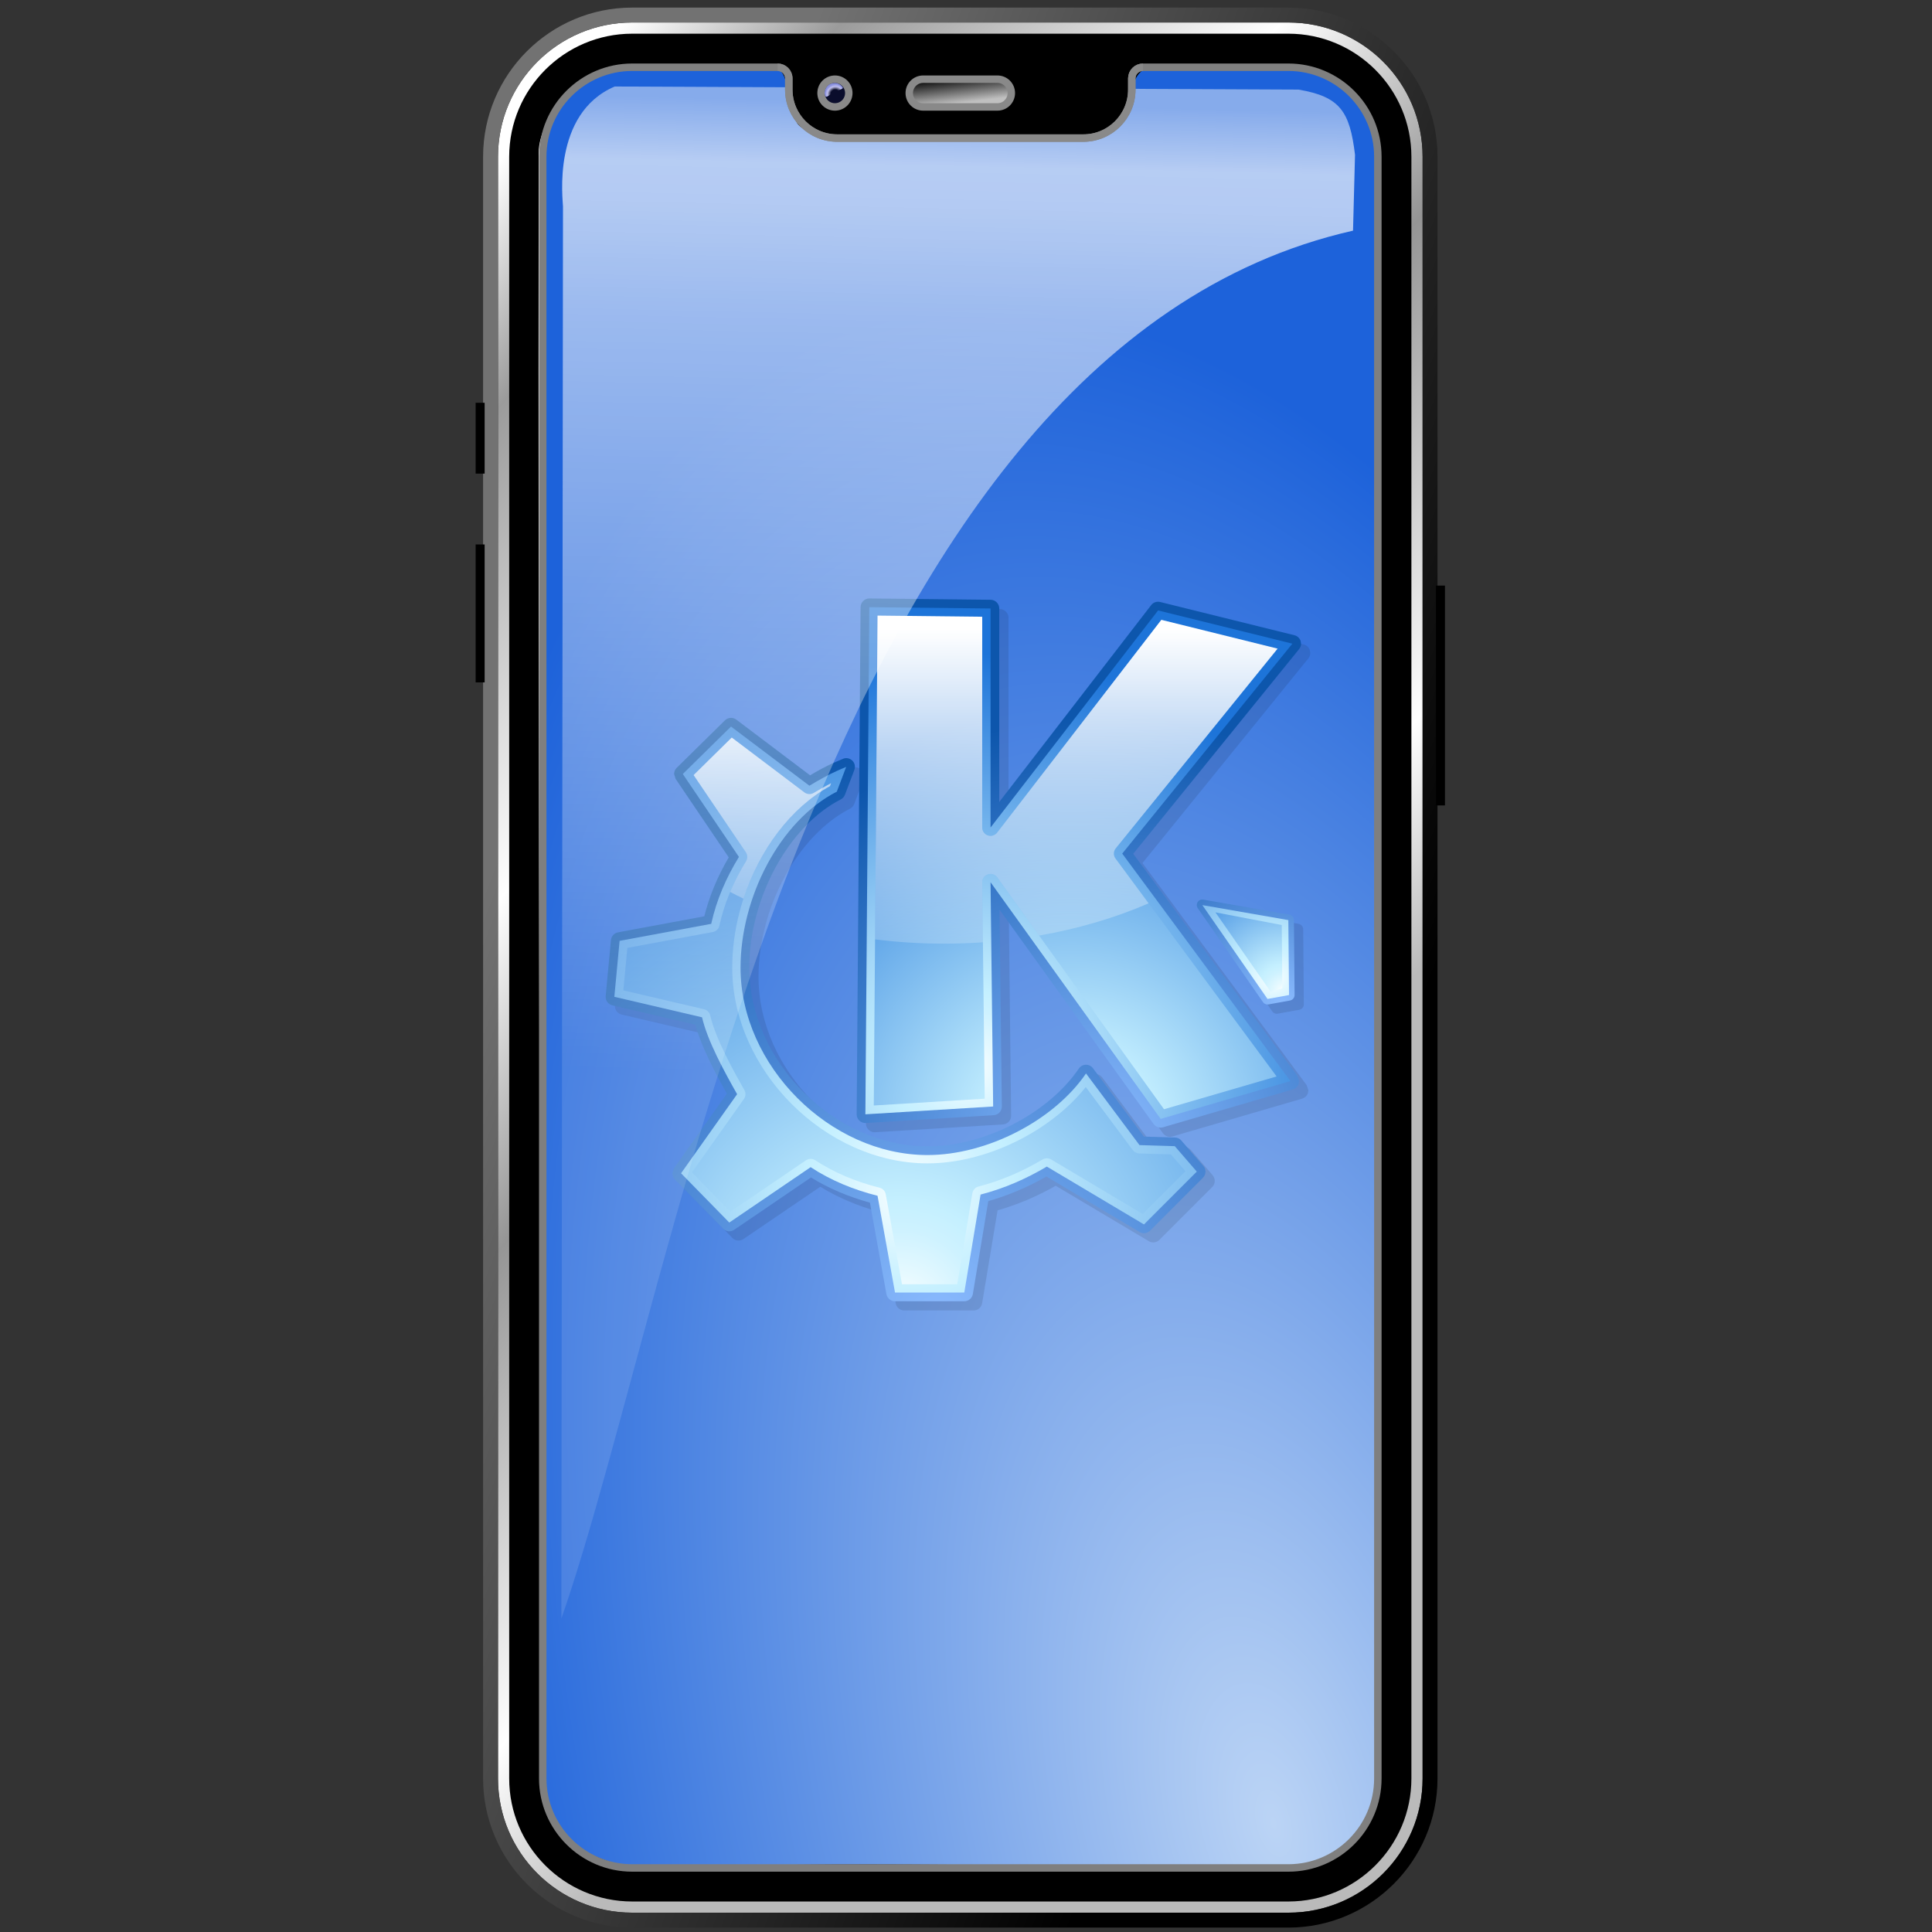 <?xml version="1.0" encoding="UTF-8" standalone="no"?>
<!-- Generator: Adobe Illustrator 27.5.0, SVG Export Plug-In . SVG Version: 6.00 Build 0)  -->

<svg
   version="1.1"
   x="0px"
   y="0px"
   viewBox="0 0 256 256"
   xml:space="preserve"
   id="svg12"
   sodipodi:docname="preferences-kde-connect.svg"
   inkscape:version="1.3.2 (091e20ef0f, 2023-11-25)"
   width="256"
   height="256"
   xmlns:inkscape="http://www.inkscape.org/namespaces/inkscape"
   xmlns:sodipodi="http://sodipodi.sourceforge.net/DTD/sodipodi-0.dtd"
   xmlns:xlink="http://www.w3.org/1999/xlink"
   xmlns="http://www.w3.org/2000/svg"
   xmlns:svg="http://www.w3.org/2000/svg"
   xmlns:rdf="http://www.w3.org/1999/02/22-rdf-syntax-ns#"
   xmlns:cc="http://creativecommons.org/ns#"
   xmlns:a="http://ns.adobe.com/AdobeSVGViewerExtensions/3.0/"><rect x="0" y="0" width="256" height="256" fill="#333333" stroke="none"/><defs
   id="defs12"><linearGradient
   id="linearGradient11"
   inkscape:collect="always"><stop
     style="stop-color:#c9cef1;stop-opacity:0;"
     offset="0"
     id="stop11" /><stop
     style="stop-color:#ebebfc;stop-opacity:0;"
     offset="0.42"
     id="stop23" /><stop
     style="stop-color:#bebef2;stop-opacity:1;"
     offset="0.773"
     id="stop24" /><stop
     style="stop-color:#8990dd;stop-opacity:1;"
     offset="1"
     id="stop22" /></linearGradient><linearGradient
   id="linearGradient2"
   inkscape:collect="always"><stop
     style="stop-color:#c0c0c0;stop-opacity:1;"
     offset="0"
     id="stop6" /><stop
     style="stop-color:#c0c0c0;stop-opacity:0;"
     offset="1"
     id="stop7" /></linearGradient><linearGradient
   id="linearGradient1"
   inkscape:collect="always"><stop
     style="stop-color:#727272;stop-opacity:1;"
     offset="0"
     id="stop4" /><stop
     style="stop-color:#000000;stop-opacity:1;"
     offset="1"
     id="stop5" /></linearGradient><linearGradient
   id="linearGradient20"
   inkscape:collect="always"><stop
     style="stop-color:#bbd4f5;stop-opacity:1;"
     offset="0"
     id="stop20" /><stop
     style="stop-color:#1d62da;stop-opacity:1;"
     offset="1"
     id="stop21" /></linearGradient><linearGradient
   id="linearGradient18"
   inkscape:collect="always"><stop
     style="stop-color:#ffffff;stop-opacity:0.679;"
     offset="0"
     id="stop18" /><stop
     style="stop-color:#ffffff;stop-opacity:1;"
     offset="0.066"
     id="stop1" /><stop
     style="stop-color:#ffffff;stop-opacity:0.972;"
     offset="0.111"
     id="stop3" /><stop
     style="stop-color:#ffffff;stop-opacity:0.827;"
     offset="0.221"
     id="stop2" /><stop
     style="stop-color:#ffffff;stop-opacity:0.173;"
     offset="1"
     id="stop19" /></linearGradient><linearGradient
   id="linearGradient12"
   inkscape:collect="always"><stop
     style="stop-color:#ffffff;stop-opacity:1;"
     offset="0"
     id="stop12" /><stop
     style="stop-color:#9b9b9b;stop-opacity:1;"
     offset="0.133"
     id="stop14" /><stop
     style="stop-color:#ffffff;stop-opacity:1;"
     offset="0.401"
     id="stop15" /><stop
     style="stop-color:#959595;stop-opacity:1;"
     offset="0.591"
     id="stop16" /><stop
     style="stop-color:#ffffff;stop-opacity:1;"
     offset="0.862"
     id="stop17" /><stop
     style="stop-color:#bababa;stop-opacity:1;"
     offset="1"
     id="stop13" /></linearGradient>
	
<linearGradient
   inkscape:collect="always"
   xlink:href="#linearGradient12"
   id="linearGradient13"
   x1="178.661"
   y1="81.153"
   x2="424"
   y2="300"
   gradientUnits="userSpaceOnUse" /><linearGradient
   inkscape:collect="always"
   xlink:href="#linearGradient18"
   id="linearGradient19"
   x1="293.147"
   y1="67.724"
   x2="287.331"
   y2="329.511"
   gradientUnits="userSpaceOnUse" /><radialGradient
   inkscape:collect="always"
   xlink:href="#linearGradient20"
   id="radialGradient21"
   cx="342.608"
   cy="390.925"
   fx="342.608"
   fy="390.925"
   r="112"
   gradientTransform="matrix(1.798,-0.459,0.922,3.612,-592.418,-725.235)"
   gradientUnits="userSpaceOnUse" /><linearGradient
   inkscape:collect="always"
   xlink:href="#linearGradient1"
   id="linearGradient5"
   x1="197.58"
   y1="211.975"
   x2="428"
   y2="300"
   gradientUnits="userSpaceOnUse" /><linearGradient
   inkscape:collect="always"
   xlink:href="#linearGradient2"
   id="linearGradient7"
   x1="292.89"
   y1="68.87"
   x2="292.05"
   y2="61.586"
   gradientUnits="userSpaceOnUse" /><radialGradient
   inkscape:collect="always"
   xlink:href="#linearGradient11"
   id="radialGradient22"
   cx="110.597"
   cy="12.629"
   fx="110.597"
   fy="12.629"
   r="1.227"
   gradientTransform="matrix(0.994,-0.435,0.402,0.916,-4.368,48.95)"
   gradientUnits="userSpaceOnUse" /><radialGradient
   id="XMLID_9_"
   cx="61.711"
   cy="74.696"
   r="42.346"
   fx="61.711"
   fy="74.696"
   gradientUnits="userSpaceOnUse">
						<stop
   offset="0"
   style="stop-color:rgb(139,187,255)"
   id="stop97" />

						<stop
   offset="1"
   style="stop-color:rgb(13,86,172)"
   id="stop99" />

						<a:midPointStop
   offset="0"
   style="stop-color:#8BBBFF"
   id="midPointStop101" />

						<a:midPointStop
   offset="0.5"
   style="stop-color:#8BBBFF"
   id="midPointStop103" />

						<a:midPointStop
   offset="1"
   style="stop-color:#0D56AC"
   id="midPointStop105" />

					</radialGradient><radialGradient
   id="XMLID_10_"
   cx="59.578"
   cy="65.357"
   r="40.986"
   fx="59.578"
   fy="65.357"
   gradientUnits="userSpaceOnUse">
						<stop
   offset="0"
   style="stop-color:rgb(255,255,255)"
   id="stop112" />

						<stop
   offset="0.063"
   style="stop-color:rgb(230,249,255)"
   id="stop114" />

						<stop
   offset="0.139"
   style="stop-color:rgb(206,242,255)"
   id="stop116" />

						<stop
   offset="0.185"
   style="stop-color:rgb(197,240,255)"
   id="stop118" />

						<stop
   offset="1"
   style="stop-color:rgb(29,116,217)"
   id="stop120" />

						<a:midPointStop
   offset="0"
   style="stop-color:#FFFFFF"
   id="midPointStop122" />

						<a:midPointStop
   offset="0.4"
   style="stop-color:#FFFFFF"
   id="midPointStop124" />

						<a:midPointStop
   offset="0.185"
   style="stop-color:#C5F0FF"
   id="midPointStop126" />

						<a:midPointStop
   offset="0.5"
   style="stop-color:#C5F0FF"
   id="midPointStop128" />

						<a:midPointStop
   offset="1"
   style="stop-color:#1D74D9"
   id="midPointStop130" />

					</radialGradient><radialGradient
   id="XMLID_11_"
   cx="58.789"
   cy="74.081"
   r="43.219"
   fx="58.789"
   fy="74.081"
   gradientUnits="userSpaceOnUse">
						<stop
   offset="0"
   style="stop-color:rgb(255,255,255)"
   id="stop137" />

						<stop
   offset="0.063"
   style="stop-color:rgb(230,249,255)"
   id="stop139" />

						<stop
   offset="0.139"
   style="stop-color:rgb(206,242,255)"
   id="stop141" />

						<stop
   offset="0.185"
   style="stop-color:rgb(197,240,255)"
   id="stop143" />

						<stop
   offset="1"
   style="stop-color:rgb(29,116,217)"
   id="stop145" />

						<a:midPointStop
   offset="0"
   style="stop-color:#FFFFFF"
   id="midPointStop147" />

						<a:midPointStop
   offset="0.4"
   style="stop-color:#FFFFFF"
   id="midPointStop149" />

						<a:midPointStop
   offset="0.185"
   style="stop-color:#C5F0FF"
   id="midPointStop151" />

						<a:midPointStop
   offset="0.5"
   style="stop-color:#C5F0FF"
   id="midPointStop153" />

						<a:midPointStop
   offset="1"
   style="stop-color:#1D74D9"
   id="midPointStop155" />

					</radialGradient><radialGradient
   id="XMLID_12_"
   cx="73.799"
   cy="61.795"
   r="31.411"
   fx="73.799"
   fy="61.795"
   gradientUnits="userSpaceOnUse">
						<stop
   offset="0"
   style="stop-color:rgb(139,187,255)"
   id="stop162" />

						<stop
   offset="1"
   style="stop-color:rgb(13,86,172)"
   id="stop164" />

						<a:midPointStop
   offset="0"
   style="stop-color:#8BBBFF"
   id="midPointStop166" />

						<a:midPointStop
   offset="0.5"
   style="stop-color:#8BBBFF"
   id="midPointStop168" />

						<a:midPointStop
   offset="1"
   style="stop-color:#0D56AC"
   id="midPointStop170" />

					</radialGradient><radialGradient
   id="XMLID_13_"
   cx="63.826"
   cy="56.105"
   r="30.316"
   fx="63.826"
   fy="56.105"
   gradientUnits="userSpaceOnUse">
						<stop
   offset="0"
   style="stop-color:rgb(255,255,255)"
   id="stop177" />

						<stop
   offset="0.063"
   style="stop-color:rgb(230,249,255)"
   id="stop179" />

						<stop
   offset="0.139"
   style="stop-color:rgb(206,242,255)"
   id="stop181" />

						<stop
   offset="0.185"
   style="stop-color:rgb(197,240,255)"
   id="stop183" />

						<stop
   offset="1"
   style="stop-color:rgb(29,116,217)"
   id="stop185" />

						<a:midPointStop
   offset="0"
   style="stop-color:#FFFFFF"
   id="midPointStop187" />

						<a:midPointStop
   offset="0.4"
   style="stop-color:#FFFFFF"
   id="midPointStop189" />

						<a:midPointStop
   offset="0.185"
   style="stop-color:#C5F0FF"
   id="midPointStop191" />

						<a:midPointStop
   offset="0.5"
   style="stop-color:#C5F0FF"
   id="midPointStop193" />

						<a:midPointStop
   offset="1"
   style="stop-color:#1D74D9"
   id="midPointStop195" />

					</radialGradient><radialGradient
   id="XMLID_14_"
   cx="71.477"
   cy="61.035"
   r="31.129"
   fx="71.477"
   fy="61.035"
   gradientUnits="userSpaceOnUse">
						<stop
   offset="0"
   style="stop-color:rgb(255,255,255)"
   id="stop202" />

						<stop
   offset="0.063"
   style="stop-color:rgb(230,249,255)"
   id="stop204" />

						<stop
   offset="0.139"
   style="stop-color:rgb(206,242,255)"
   id="stop206" />

						<stop
   offset="0.185"
   style="stop-color:rgb(197,240,255)"
   id="stop208" />

						<stop
   offset="1"
   style="stop-color:rgb(29,116,217)"
   id="stop210" />

						<a:midPointStop
   offset="0"
   style="stop-color:#FFFFFF"
   id="midPointStop212" />

						<a:midPointStop
   offset="0.4"
   style="stop-color:#FFFFFF"
   id="midPointStop214" />

						<a:midPointStop
   offset="0.185"
   style="stop-color:#C5F0FF"
   id="midPointStop216" />

						<a:midPointStop
   offset="0.5"
   style="stop-color:#C5F0FF"
   id="midPointStop218" />

						<a:midPointStop
   offset="1"
   style="stop-color:#1D74D9"
   id="midPointStop220" />

					</radialGradient><radialGradient
   id="XMLID_15_"
   cx="86.933"
   cy="51.497"
   r="16.082"
   fx="86.933"
   fy="51.497"
   gradientUnits="userSpaceOnUse">
						<stop
   offset="0"
   style="stop-color:rgb(139,187,255)"
   id="stop227" />

						<stop
   offset="1"
   style="stop-color:rgb(13,86,172)"
   id="stop229" />

						<a:midPointStop
   offset="0"
   style="stop-color:#8BBBFF"
   id="midPointStop231" />

						<a:midPointStop
   offset="0.5"
   style="stop-color:#8BBBFF"
   id="midPointStop233" />

						<a:midPointStop
   offset="1"
   style="stop-color:#0D56AC"
   id="midPointStop235" />

					</radialGradient><radialGradient
   id="XMLID_16_"
   cx="86.253"
   cy="49.63"
   r="14.27"
   fx="86.253"
   fy="49.63"
   gradientUnits="userSpaceOnUse">
						<stop
   offset="0"
   style="stop-color:rgb(255,255,255)"
   id="stop242" />

						<stop
   offset="0.063"
   style="stop-color:rgb(230,249,255)"
   id="stop244" />

						<stop
   offset="0.139"
   style="stop-color:rgb(206,242,255)"
   id="stop246" />

						<stop
   offset="0.185"
   style="stop-color:rgb(197,240,255)"
   id="stop248" />

						<stop
   offset="1"
   style="stop-color:rgb(29,116,217)"
   id="stop250" />

						<a:midPointStop
   offset="0"
   style="stop-color:#FFFFFF"
   id="midPointStop252" />

						<a:midPointStop
   offset="0.4"
   style="stop-color:#FFFFFF"
   id="midPointStop254" />

						<a:midPointStop
   offset="0.185"
   style="stop-color:#C5F0FF"
   id="midPointStop256" />

						<a:midPointStop
   offset="0.5"
   style="stop-color:#C5F0FF"
   id="midPointStop258" />

						<a:midPointStop
   offset="1"
   style="stop-color:#1D74D9"
   id="midPointStop260" />

					</radialGradient><linearGradient
   id="XMLID_17_"
   gradientUnits="userSpaceOnUse"
   x1="71.79"
   y1="23.947"
   x2="71.79"
   y2="52.967">
						<stop
   offset="0%"
   style="stop-color:rgb(255,255,255)"
   id="stop267" />

						<stop
   offset="100%"
   style="stop-opacity:0;stop-color:rgb(255,255,255)"
   id="stop269" />

					</linearGradient><radialGradient
   id="XMLID_18_"
   cx="87.075"
   cy="50.609"
   r="10.736"
   fx="87.075"
   fy="50.609"
   gradientUnits="userSpaceOnUse">
						<stop
   offset="0"
   style="stop-color:rgb(255,255,255)"
   id="stop276" />

						<stop
   offset="0.063"
   style="stop-color:rgb(230,249,255)"
   id="stop278" />

						<stop
   offset="0.139"
   style="stop-color:rgb(206,242,255)"
   id="stop280" />

						<stop
   offset="0.185"
   style="stop-color:rgb(197,240,255)"
   id="stop282" />

						<stop
   offset="1"
   style="stop-color:rgb(29,116,217)"
   id="stop284" />

						<a:midPointStop
   offset="0"
   style="stop-color:#FFFFFF"
   id="midPointStop286" />

						<a:midPointStop
   offset="0.4"
   style="stop-color:#FFFFFF"
   id="midPointStop288" />

						<a:midPointStop
   offset="0.185"
   style="stop-color:#C5F0FF"
   id="midPointStop290" />

						<a:midPointStop
   offset="0.5"
   style="stop-color:#C5F0FF"
   id="midPointStop292" />

						<a:midPointStop
   offset="1"
   style="stop-color:#1D74D9"
   id="midPointStop294" />

					</radialGradient><linearGradient
   id="XMLID_19_"
   gradientUnits="userSpaceOnUse"
   x1="48.73"
   y1="27.646"
   x2="48.73"
   y2="49.258">
				<stop
   offset="4.598%"
   style="stop-color:rgb(255,255,255)"
   id="stop303" />

				<stop
   offset="100%"
   style="stop-opacity:0;stop-color:rgb(255,255,255)"
   id="stop305" />

			</linearGradient></defs><sodipodi:namedview
   id="namedview12"
   pagecolor="#ffffff"
   bordercolor="#000000"
   borderopacity="0.25"
   inkscape:showpageshadow="2"
   inkscape:pageopacity="0.0"
   inkscape:pagecheckerboard="0"
   inkscape:deskcolor="#d1d1d1"
   inkscape:current-layer="g12" />

<g
   id="g12"
   transform="matrix(0.494,0,0,0.494,-20.956,-19.989)">
		<path
   style="fill:url(#linearGradient13);fill-opacity:1"
   d="M 388,553.5 H 212 c -19.882,0 -36,-16.118 -36,-36 v -435 c 0,-19.882 16.118,-36 36,-36 h 176 c 19.882,0 36,16.118 36,36 v 435 c 0,19.882 -16.118,36 -36,36 z"
   id="path1" />
		<path
   d="m 212.36,549.54 c -17.645,0 -32,-14.355 -32,-32 v -435 c 0,-17.645 14.355,-32 32,-32 h 176 c 17.645,0 32,14.355 32,32 v 435 c 0,17.645 -14.355,32 -32,32 z"
   id="path2"
   style="fill:#ffffff;fill-opacity:1" />
		<path
   style="fill:url(#radialGradient21);fill-opacity:1"
   d="m 412,82.5 v 435 c 0,13.23 -10.77,24 -24,24 H 212 c -5.67,0 -10.89,-1.98 -15,-5.28 -5.48,-4.4 -9,-11.16 -9,-18.72 v -435 c 0,-13.23 10.77,-24 24,-24 h 39 c 1.49,0 2.72,1.08 2.95,2.5 0.04,0.16 0.05,0.33 0.05,0.5 v 3 c 0,7.18 5.82,13 13,13 h 66 c 7.18,0 13,-5.82 13,-13 v -3 c 0,-1.66 1.34,-3 3,-3 h 39 c 6.12,0 11.7,2.3 15.94,6.08 4.94,4.39 8.06,10.8 8.06,17.92 z"
   id="path3"
   sodipodi:nodetypes="ssssssssscsssssssscs" />
		<circle
   style="fill:#1e1e1e"
   cx="266.374"
   cy="65.425"
   r="3.721"
   id="circle3" />
		<g
   id="g87"
   transform="matrix(3.652,0,0,3.652,68.948,121.636)"
   style="display:inline">
			<g
   id="g89">
				<path
   d="m 88.973,25.728 -0.034,-0.204 c -0.068,-0.207 -0.235,-0.363 -0.45,-0.415 l -9.862,-2.443 c -0.246,-0.061 -0.507,0.03 -0.66,0.23 0,0 -9.105,11.799 -11.159,14.46 0,-1.236 0,-14.213 0,-14.213 0,-0.349 -0.284,-0.635 -0.632,-0.639 l -8.907,-0.096 c -0.169,-0.001 -0.334,0.065 -0.454,0.184 -0.122,0.12 -0.19,0.28 -0.19,0.449 0,0 -0.041,5.047 -0.089,11.425 -0.047,-0.159 -0.127,-0.31 -0.251,-0.428 C 56.245,34 56.202,33.977 56.16,33.948 l -0.004,0.586 C 56.123,34.453 56.08,34.377 56.014,34.313 55.83,34.136 55.559,34.086 55.326,34.188 l -0.623,0.269 c -0.665,0.292 -1.268,0.633 -1.788,0.942 -0.232,-0.176 -5.422,-4.093 -5.422,-4.093 -0.25,-0.189 -0.609,-0.165 -0.833,0.055 l -3.542,3.485 c -0.122,0.121 -0.19,0.284 -0.19,0.455 l 0.109,0.358 c 0,0 3.365,4.973 3.902,5.766 -0.833,1.43 -1.424,2.852 -1.795,4.328 -0.269,0.05 -6.335,1.178 -6.335,1.178 -0.28,0.053 -0.493,0.286 -0.519,0.569 l -0.387,4.12 -0.003,0.047 c 0,0.3 0.202,0.556 0.495,0.624 0,0 5.847,1.367 6.089,1.425 0.443,1.585 1.404,3.43 2.318,5.063 -0.16,0.226 -3.883,5.481 -3.883,5.481 l -0.118,0.368 c 0,0.167 0.065,0.328 0.183,0.447 l 3.539,3.62 c 0.217,0.223 0.56,0.256 0.818,0.081 0,0 5.413,-3.684 5.644,-3.84 1.299,0.798 2.718,1.403 4.327,1.846 0.046,0.266 1.212,6.719 1.212,6.719 0.054,0.306 0.319,0.524 0.628,0.524 h 5.089 c 0.314,0 0.579,-0.225 0.63,-0.534 0,0 0.979,-5.892 1.134,-6.82 1.452,-0.412 2.888,-1.021 4.271,-1.805 0.212,0.124 6.838,4.069 6.838,4.069 0.252,0.149 0.571,0.109 0.776,-0.098 l 3.879,-3.877 c 0.12,-0.121 0.188,-0.281 0.188,-0.452 0,-0.154 -0.056,-0.302 -0.155,-0.417 l -1.617,-1.87 c -0.118,-0.137 -0.285,-0.217 -0.466,-0.222 0,0 -1.814,-0.055 -2.282,-0.07 -0.129,-0.171 -3.744,-5.018 -3.744,-5.018 -0.123,-0.163 -0.319,-0.259 -0.524,-0.254 -0.207,0.005 -0.398,0.108 -0.515,0.278 -2.258,3.309 -6.929,5.713 -11.111,5.713 -6.854,0 -13.096,-6.254 -13.096,-13.123 0,-5.091 2.89,-10.404 6.723,-12.359 0.141,-0.073 0.251,-0.194 0.308,-0.343 l 0.674,-1.783 -0.01,1.096 0.378,-0.998 c 0.004,-0.016 0.004,-0.033 0.011,-0.048 -0.084,10.884 -0.196,25.204 -0.196,25.205 0,0.176 0.075,0.343 0.203,0.464 0.126,0.122 0.301,0.185 0.479,0.175 l 9.384,-0.574 c 0.336,-0.021 0.6,-0.301 0.6,-0.639 0,-0.009 -0.134,-11.373 -0.168,-14.454 0.793,1.104 11.314,15.737 11.314,15.737 0.156,0.22 0.438,0.315 0.696,0.241 l 9.529,-2.778 c 0.199,-0.059 0.359,-0.212 0.427,-0.41 l 0.034,-0.203 -0.127,-0.38 c 0,0 -11.851,-16.027 -12.059,-16.313 0.221,-0.271 12.186,-15.031 12.186,-15.031 0.091,-0.112 0.14,-0.255 0.14,-0.402 z m -0.86,19.9 -6.319,-1.101 c -0.163,-0.028 -0.325,0.043 -0.413,0.182 -0.09,0.139 -0.086,0.318 0.008,0.451 l 4.789,6.895 c 0.092,0.132 0.25,0.199 0.408,0.17 l 1.579,-0.288 c 0.194,-0.035 0.337,-0.205 0.334,-0.403 l -0.046,-5.507 c -0.004,-0.198 -0.146,-0.364 -0.34,-0.399 z m -9.165,15.984 0.05,-0.014 c -0.228,-0.009 -0.477,-0.016 -0.716,-0.021 0.208,0.083 0.441,0.099 0.666,0.035 z"
   style="opacity:0.1"
   id="path91" />

				<g
   id="g93">
					<radialGradient
   id="radialGradient2"
   cx="61.711"
   cy="74.696"
   r="42.346"
   fx="61.711"
   fy="74.696"
   gradientUnits="userSpaceOnUse">
						<stop
   offset="0"
   style="stop-color:rgb(139,187,255)"
   id="stop1-7" />

						<stop
   offset="1"
   style="stop-color:rgb(13,86,172)"
   id="stop2-5" />

						<a:midPointStop
   offset="0"
   style="stop-color:#8BBBFF"
   id="midPointStop101" />

						<a:midPointStop
   offset="0.5"
   style="stop-color:#8BBBFF"
   id="midPointStop103" />

						<a:midPointStop
   offset="1"
   style="stop-color:#0D56AC"
   id="midPointStop105" />

					</radialGradient>

					<path
   d="m 45.98,30.681 -3.542,3.487 c -0.124,0.12 -0.191,0.282 -0.191,0.454 l 0.111,0.359 c 0,0 3.364,4.972 3.902,5.765 -0.837,1.43 -1.424,2.851 -1.797,4.328 -0.271,0.051 -6.335,1.178 -6.335,1.178 -0.278,0.052 -0.493,0.285 -0.52,0.568 l -0.387,4.121 -10e-4,0.049 c 0,0.297 0.204,0.553 0.493,0.624 0,0 5.85,1.367 6.091,1.423 0.441,1.584 1.403,3.432 2.318,5.064 -0.161,0.226 -3.884,5.481 -3.884,5.481 L 42.12,63.95 c 0,0.167 0.066,0.328 0.182,0.447 l 3.542,3.619 c 0.215,0.222 0.56,0.256 0.815,0.082 0,0 5.413,-3.686 5.643,-3.843 1.301,0.801 2.721,1.405 4.328,1.849 0.05,0.266 1.212,6.717 1.212,6.717 0.056,0.306 0.321,0.526 0.63,0.526 h 5.089 c 0.313,0 0.58,-0.225 0.629,-0.536 0,0 0.979,-5.892 1.133,-6.819 1.454,-0.413 2.891,-1.02 4.274,-1.807 0.209,0.126 6.834,4.072 6.834,4.072 0.251,0.15 0.572,0.108 0.78,-0.098 l 3.877,-3.88 c 0.121,-0.119 0.187,-0.281 0.187,-0.452 0,-0.151 -0.055,-0.3 -0.153,-0.416 l -1.619,-1.869 c -0.116,-0.137 -0.286,-0.217 -0.463,-0.222 0,0 -1.815,-0.055 -2.285,-0.068 -0.128,-0.174 -3.742,-5.017 -3.742,-5.017 -0.122,-0.166 -0.319,-0.262 -0.525,-0.258 -0.207,0.004 -0.399,0.107 -0.514,0.28 -2.258,3.309 -6.932,5.711 -11.113,5.711 -6.853,0 -13.092,-6.255 -13.092,-13.121 0,-5.092 2.889,-10.405 6.719,-12.359 0.143,-0.073 0.251,-0.194 0.308,-0.343 l 0.689,-1.819 c 0.091,-0.246 0.032,-0.517 -0.151,-0.69 -0.186,-0.179 -0.458,-0.229 -0.69,-0.127 l -0.622,0.267 c -0.665,0.294 -1.266,0.634 -1.788,0.942 -0.231,-0.176 -5.42,-4.092 -5.42,-4.092 -0.251,-0.189 -0.609,-0.165 -0.834,0.055 z m -0.895,2.674 c 0,0 1.163,-1.146 1.398,-1.376 0.3,0.227 5.318,4.015 5.318,4.015 0.21,0.159 0.49,0.173 0.716,0.036 0.303,-0.184 0.742,-0.427 1.209,-0.673 -0.02,0.057 -0.045,0.119 -0.054,0.143 -4.1,2.248 -7.183,7.958 -7.183,13.348 0,7.536 6.85,14.4 14.37,14.4 4.25,0 8.969,-2.295 11.613,-5.599 0.311,0.417 3.441,4.613 3.441,4.613 0.118,0.156 0.299,0.25 0.495,0.256 0,0 1.855,0.056 2.31,0.07 0.106,0.123 0.873,1.01 1.044,1.209 -0.273,0.274 -3.002,3.004 -3.105,3.106 -0.296,-0.176 -6.706,-3.996 -6.706,-3.996 -0.202,-0.117 -0.452,-0.117 -0.653,0 -1.525,0.906 -3.105,1.574 -4.703,1.986 -0.243,0.062 -0.429,0.265 -0.471,0.513 0,0 -0.928,5.587 -1.106,6.661 -0.34,0 -3.675,0 -4.014,0 -0.065,-0.357 -1.188,-6.578 -1.188,-6.578 -0.044,-0.246 -0.23,-0.445 -0.473,-0.508 -1.794,-0.451 -3.336,-1.113 -4.72,-2.017 -0.216,-0.142 -0.494,-0.138 -0.709,0.007 0,0 -4.642,3.161 -5.534,3.767 -0.205,-0.211 -2.557,-2.616 -2.792,-2.855 0.209,-0.297 3.808,-5.373 3.808,-5.373 l 0.116,-0.37 -0.083,-0.315 c -0.686,-1.211 -2.11,-3.73 -2.508,-5.472 -0.053,-0.236 -0.24,-0.426 -0.477,-0.481 0,0 -4.883,-1.141 -5.899,-1.38 0.024,-0.25 0.261,-2.772 0.289,-3.073 0.326,-0.062 6.253,-1.164 6.253,-1.164 0.251,-0.046 0.451,-0.238 0.506,-0.488 0.362,-1.61 1,-3.156 1.96,-4.723 l 0.092,-0.333 -0.109,-0.357 c 0,0 -3.214,-4.751 -3.824,-5.651 0.229,-0.221 1.373,-1.348 1.373,-1.348 z"
   style="fill:url(#XMLID_9_)"
   id="path108" />

					<radialGradient
   id="radialGradient7"
   cx="59.578"
   cy="65.357"
   r="40.986"
   fx="59.578"
   fy="65.357"
   gradientUnits="userSpaceOnUse">
						<stop
   offset="0"
   style="stop-color:rgb(255,255,255)"
   id="stop3-3" />

						<stop
   offset="0.063"
   style="stop-color:rgb(230,249,255)"
   id="stop4-5" />

						<stop
   offset="0.139"
   style="stop-color:rgb(206,242,255)"
   id="stop5-6" />

						<stop
   offset="0.185"
   style="stop-color:rgb(197,240,255)"
   id="stop6-2" />

						<stop
   offset="1"
   style="stop-color:rgb(29,116,217)"
   id="stop7-9" />

						<a:midPointStop
   offset="0"
   style="stop-color:#FFFFFF"
   id="midPointStop122" />

						<a:midPointStop
   offset="0.4"
   style="stop-color:#FFFFFF"
   id="midPointStop124" />

						<a:midPointStop
   offset="0.185"
   style="stop-color:#C5F0FF"
   id="midPointStop126" />

						<a:midPointStop
   offset="0.5"
   style="stop-color:#C5F0FF"
   id="midPointStop128" />

						<a:midPointStop
   offset="1"
   style="stop-color:#1D74D9"
   id="midPointStop130" />

					</radialGradient>

					<path
   d="m 72.501,56.616 c -2.348,3.441 -7.259,5.992 -11.641,5.992 -7.169,0 -13.733,-6.566 -13.733,-13.76 0,-5.14 2.867,-10.784 7.07,-12.93 l 0.689,-1.819 c -0.222,0.089 -0.399,0.177 -0.621,0.267 -0.708,0.313 -1.415,0.715 -2.08,1.116 l -5.758,-4.346 -3.541,3.485 4.123,6.09 c -0.931,1.519 -1.639,3.128 -2.037,4.916 l -6.728,1.249 -0.386,4.111 6.442,1.505 c 0.397,1.744 1.689,4.083 2.575,5.646 l -4.117,5.809 3.542,3.619 5.976,-4.067 c 1.503,0.983 3.14,1.653 4.913,2.101 l 1.283,7.105 h 5.089 l 1.196,-7.194 c 1.725,-0.446 3.362,-1.16 4.867,-2.056 l 7.135,4.249 3.879,-3.879 -1.617,-1.869 -2.592,-0.078 z"
   style="clip-rule:evenodd;fill:url(#XMLID_10_);fill-rule:evenodd"
   id="path133" />

					<radialGradient
   id="radialGradient12"
   cx="58.789"
   cy="74.081"
   r="43.219"
   fx="58.789"
   fy="74.081"
   gradientUnits="userSpaceOnUse">
						<stop
   offset="0"
   style="stop-color:rgb(255,255,255)"
   id="stop8-1" />

						<stop
   offset="0.063"
   style="stop-color:rgb(230,249,255)"
   id="stop9-2" />

						<stop
   offset="0.139"
   style="stop-color:rgb(206,242,255)"
   id="stop10-7" />

						<stop
   offset="0.185"
   style="stop-color:rgb(197,240,255)"
   id="stop11-0" />

						<stop
   offset="1"
   style="stop-color:rgb(29,116,217)"
   id="stop12-9" />

						<a:midPointStop
   offset="0"
   style="stop-color:#FFFFFF"
   id="midPointStop147" />

						<a:midPointStop
   offset="0.4"
   style="stop-color:#FFFFFF"
   id="midPointStop149" />

						<a:midPointStop
   offset="0.185"
   style="stop-color:#C5F0FF"
   id="midPointStop151" />

						<a:midPointStop
   offset="0.5"
   style="stop-color:#C5F0FF"
   id="midPointStop153" />

						<a:midPointStop
   offset="1"
   style="stop-color:#1D74D9"
   id="midPointStop155" />

					</radialGradient>

					<path
   d="m 76.411,62.491 c -0.187,-0.005 -0.361,-0.096 -0.474,-0.246 0,0 -2.72,-3.648 -3.454,-4.63 -2.614,3.278 -7.342,5.604 -11.622,5.604 -7.505,0 -14.343,-6.85 -14.343,-14.371 0,-5.518 3.009,-11.063 7.18,-13.332 0.016,-0.042 0.055,-0.145 0.084,-0.225 -0.467,0.244 -0.915,0.496 -1.277,0.715 -0.214,0.129 -0.485,0.115 -0.684,-0.034 0,0 -4.614,-3.483 -5.339,-4.031 -0.531,0.525 -2.288,2.251 -2.803,2.759 0.495,0.73 3.837,5.669 3.837,5.669 0.07,0.103 0.104,0.222 0.104,0.342 0,0.111 -0.029,0.221 -0.089,0.319 -0.959,1.568 -1.603,3.116 -1.959,4.73 -0.054,0.24 -0.246,0.423 -0.485,0.467 0,0 -5.484,1.021 -6.274,1.167 -0.058,0.621 -0.227,2.416 -0.293,3.119 0.877,0.206 5.922,1.384 5.922,1.384 0.228,0.055 0.405,0.231 0.458,0.46 0.396,1.746 1.823,4.268 2.509,5.479 0.053,0.094 0.079,0.197 0.079,0.302 0,0.125 -0.038,0.247 -0.113,0.354 0,0 -3.312,4.674 -3.819,5.393 0.511,0.524 2.312,2.363 2.824,2.889 0.731,-0.499 5.553,-3.779 5.553,-3.779 0.205,-0.139 0.473,-0.142 0.678,-0.006 1.387,0.903 2.932,1.567 4.729,2.019 0.234,0.061 0.411,0.249 0.451,0.485 0,0 1.036,5.734 1.195,6.603 0.733,0 3.316,0 4.06,0 0.146,-0.884 1.11,-6.684 1.11,-6.684 0.041,-0.238 0.215,-0.433 0.451,-0.492 1.599,-0.412 3.183,-1.082 4.708,-1.988 0.192,-0.114 0.432,-0.114 0.625,0 0,0 6,3.573 6.727,4.006 0.497,-0.497 2.555,-2.556 3.139,-3.14 -0.376,-0.438 -0.861,-0.997 -1.068,-1.236 -0.434,-0.014 -2.327,-0.071 -2.327,-0.071 z"
   style="clip-rule:evenodd;fill:url(#XMLID_11_);fill-rule:evenodd"
   id="path158" />

					<radialGradient
   id="radialGradient14"
   cx="73.799"
   cy="61.795"
   r="31.411"
   fx="73.799"
   fy="61.795"
   gradientUnits="userSpaceOnUse">
						<stop
   offset="0"
   style="stop-color:rgb(139,187,255)"
   id="stop13-3" />

						<stop
   offset="1"
   style="stop-color:rgb(13,86,172)"
   id="stop14-6" />

						<a:midPointStop
   offset="0"
   style="stop-color:#8BBBFF"
   id="midPointStop166" />

						<a:midPointStop
   offset="0.5"
   style="stop-color:#8BBBFF"
   id="midPointStop168" />

						<a:midPointStop
   offset="1"
   style="stop-color:#0D56AC"
   id="midPointStop170" />

					</radialGradient>

					<path
   d="m 56.136,21.913 c -0.122,0.12 -0.19,0.28 -0.193,0.449 l -0.287,37.255 c 0,0.176 0.071,0.344 0.199,0.465 0.128,0.12 0.301,0.185 0.479,0.173 l 9.383,-0.574 c 0.337,-0.02 0.601,-0.3 0.601,-0.637 0,-0.009 -0.131,-11.375 -0.168,-14.455 0.795,1.104 11.314,15.738 11.314,15.738 0.158,0.218 0.438,0.315 0.699,0.24 l 9.526,-2.778 c 0.202,-0.06 0.361,-0.211 0.426,-0.408 0,-10e-4 0.034,-0.205 0.034,-0.205 l -0.124,-0.38 c 0,0 -11.85,-16.029 -12.058,-16.312 0.222,-0.272 12.183,-15.033 12.183,-15.033 0.093,-0.113 0.144,-0.256 0.144,-0.402 l -0.033,-0.204 c -0.07,-0.207 -0.239,-0.364 -0.453,-0.415 l -9.862,-2.442 c -0.246,-0.061 -0.507,0.029 -0.659,0.229 0,0 -9.106,11.799 -11.158,14.459 0,-1.235 0,-14.212 0,-14.212 0,-0.348 -0.283,-0.635 -0.633,-0.639 L 56.59,21.728 c -0.169,0 -0.333,0.065 -0.454,0.185 z m 1.081,1.101 c 0.43,0.005 7.299,0.078 7.633,0.084 0,0.442 0,15.454 0,15.454 0,0.273 0.174,0.516 0.432,0.604 0.259,0.087 0.545,10e-4 0.712,-0.214 0,-0.002 10.977,-14.223 12.05,-15.615 0.208,0.051 7.837,1.94 8.484,2.101 -0.442,0.544 -11.864,14.636 -11.864,14.636 -0.093,0.113 -0.144,0.257 -0.144,0.403 l 0.126,0.379 c 0,0 10.275,13.899 11.808,15.971 -0.579,0.17 -7.923,2.313 -8.216,2.396 C 78.051,58.951 66.008,42.2 66.008,42.2 c -0.162,-0.227 -0.451,-0.322 -0.719,-0.233 -0.261,0.085 -0.438,0.331 -0.438,0.606 0,0.015 0.162,13.954 0.184,15.869 -0.404,0.025 -7.639,0.468 -8.095,0.496 0.003,-0.485 0.272,-35.468 0.277,-35.924 z"
   style="fill:url(#XMLID_12_)"
   id="path173" />

					<radialGradient
   id="radialGradient19"
   cx="63.826"
   cy="56.105"
   r="30.316"
   fx="63.826"
   fy="56.105"
   gradientUnits="userSpaceOnUse">
						<stop
   offset="0"
   style="stop-color:rgb(255,255,255)"
   id="stop15-0" />

						<stop
   offset="0.063"
   style="stop-color:rgb(230,249,255)"
   id="stop16-6" />

						<stop
   offset="0.139"
   style="stop-color:rgb(206,242,255)"
   id="stop17-2" />

						<stop
   offset="0.185"
   style="stop-color:rgb(197,240,255)"
   id="stop18-6" />

						<stop
   offset="1"
   style="stop-color:rgb(29,116,217)"
   id="stop19-1" />

						<a:midPointStop
   offset="0"
   style="stop-color:#FFFFFF"
   id="midPointStop187" />

						<a:midPointStop
   offset="0.4"
   style="stop-color:#FFFFFF"
   id="midPointStop189" />

						<a:midPointStop
   offset="0.185"
   style="stop-color:#C5F0FF"
   id="midPointStop191" />

						<a:midPointStop
   offset="0.5"
   style="stop-color:#C5F0FF"
   id="midPointStop193" />

						<a:midPointStop
   offset="1"
   style="stop-color:#1D74D9"
   id="midPointStop195" />

					</radialGradient>

					<path
   d="m 56.583,22.369 8.906,0.096 v 16.087 l 12.305,-15.944 9.862,2.441 -12.495,15.418 12.353,16.708 -9.53,2.778 -12.494,-17.38 0.191,16.47 -9.385,0.573 z"
   style="clip-rule:evenodd;fill:url(#XMLID_13_);fill-rule:evenodd"
   id="path198" />

					<radialGradient
   id="radialGradient24"
   cx="71.477"
   cy="61.035"
   r="31.129"
   fx="71.477"
   fy="61.035"
   gradientUnits="userSpaceOnUse">
						<stop
   offset="0"
   style="stop-color:rgb(255,255,255)"
   id="stop20-8" />

						<stop
   offset="0.063"
   style="stop-color:rgb(230,249,255)"
   id="stop21-7" />

						<stop
   offset="0.139"
   style="stop-color:rgb(206,242,255)"
   id="stop22-9" />

						<stop
   offset="0.185"
   style="stop-color:rgb(197,240,255)"
   id="stop23-2" />

						<stop
   offset="1"
   style="stop-color:rgb(29,116,217)"
   id="stop24-0" />

						<a:midPointStop
   offset="0"
   style="stop-color:#FFFFFF"
   id="midPointStop212" />

						<a:midPointStop
   offset="0.4"
   style="stop-color:#FFFFFF"
   id="midPointStop214" />

						<a:midPointStop
   offset="0.185"
   style="stop-color:#C5F0FF"
   id="midPointStop216" />

						<a:midPointStop
   offset="0.5"
   style="stop-color:#C5F0FF"
   id="midPointStop218" />

						<a:midPointStop
   offset="1"
   style="stop-color:#1D74D9"
   id="midPointStop220" />

					</radialGradient>

					<path
   d="m 65.292,39.13 c -0.249,-0.085 -0.413,-0.316 -0.413,-0.578 0,0 0,-14.361 0,-15.482 -0.975,-0.011 -6.704,-0.073 -7.689,-0.084 -0.009,1.166 -0.268,34.739 -0.277,35.982 1.057,-0.065 7.201,-0.442 8.149,-0.499 -0.013,-1.083 -0.184,-15.893 -0.184,-15.895 0,-0.265 0.168,-0.5 0.419,-0.582 0.254,-0.083 0.532,0.008 0.688,0.224 0,0 11.759,16.354 12.244,17.028 0.688,-0.2 6.937,-2.021 8.271,-2.409 -0.958,-1.294 -11.832,-16.004 -11.832,-16.004 -0.079,-0.109 -0.12,-0.236 -0.12,-0.364 0,-0.137 0.045,-0.274 0.137,-0.384 0,0 10.794,-13.316 11.89,-14.67 -1.465,-0.364 -7.896,-1.956 -8.541,-2.116 -0.468,0.608 -12.06,15.628 -12.06,15.628 -0.162,0.207 -0.433,0.289 -0.682,0.205 z"
   style="clip-rule:evenodd;fill:url(#XMLID_14_);fill-rule:evenodd"
   id="path223" />

					<radialGradient
   id="radialGradient26"
   cx="86.933"
   cy="51.497"
   r="16.082"
   fx="86.933"
   fy="51.497"
   gradientUnits="userSpaceOnUse">
						<stop
   offset="0"
   style="stop-color:rgb(139,187,255)"
   id="stop25-2" />

						<stop
   offset="1"
   style="stop-color:rgb(13,86,172)"
   id="stop26" />

						<a:midPointStop
   offset="0"
   style="stop-color:#8BBBFF"
   id="midPointStop231" />

						<a:midPointStop
   offset="0.5"
   style="stop-color:#8BBBFF"
   id="midPointStop233" />

						<a:midPointStop
   offset="1"
   style="stop-color:#0D56AC"
   id="midPointStop235" />

					</radialGradient>

					<path
   d="m 80.7,44.03 c -0.088,0.138 -0.084,0.317 0.011,0.451 l 4.788,6.896 c 0.09,0.131 0.25,0.196 0.406,0.167 l 1.58,-0.286 c 0.196,-0.036 0.336,-0.208 0.336,-0.405 l -0.05,-5.506 c 0,-0.197 -0.144,-0.364 -0.337,-0.398 L 81.115,43.847 C 80.953,43.82 80.788,43.892 80.7,44.03 Z m 1.235,0.788 c 1.297,0.226 4.521,0.788 5.024,0.875 0.005,0.558 0.037,4.259 0.042,4.824 -0.332,0.059 -0.714,0.13 -0.984,0.177 -0.245,-0.354 -3.242,-4.668 -4.082,-5.876 z"
   style="fill:url(#XMLID_15_)"
   id="path238" />

					<radialGradient
   id="radialGradient31"
   cx="86.253"
   cy="49.63"
   r="14.27"
   fx="86.253"
   fy="49.63"
   gradientUnits="userSpaceOnUse">
						<stop
   offset="0"
   style="stop-color:rgb(255,255,255)"
   id="stop27" />

						<stop
   offset="0.063"
   style="stop-color:rgb(230,249,255)"
   id="stop28" />

						<stop
   offset="0.139"
   style="stop-color:rgb(206,242,255)"
   id="stop29" />

						<stop
   offset="0.185"
   style="stop-color:rgb(197,240,255)"
   id="stop30-3" />

						<stop
   offset="1"
   style="stop-color:rgb(29,116,217)"
   id="stop31-7" />

						<a:midPointStop
   offset="0"
   style="stop-color:#FFFFFF"
   id="midPointStop252" />

						<a:midPointStop
   offset="0.4"
   style="stop-color:#FFFFFF"
   id="midPointStop254" />

						<a:midPointStop
   offset="0.185"
   style="stop-color:#C5F0FF"
   id="midPointStop256" />

						<a:midPointStop
   offset="0.5"
   style="stop-color:#C5F0FF"
   id="midPointStop258" />

						<a:midPointStop
   offset="1"
   style="stop-color:#1D74D9"
   id="midPointStop260" />

					</radialGradient>

					<path
   d="m 81.044,44.25 6.318,1.101 0.05,5.506 -1.58,0.288 z"
   style="clip-rule:evenodd;fill:url(#XMLID_16_);fill-rule:evenodd"
   id="path263" />

					<linearGradient
   id="linearGradient33-5"
   gradientUnits="userSpaceOnUse"
   x1="71.79"
   y1="23.947"
   x2="71.79"
   y2="52.967">
						<stop
   offset="0%"
   style="stop-color:rgb(255,255,255)"
   id="stop32-9" />

						<stop
   offset="100%"
   style="stop-opacity:0;stop-color:rgb(255,255,255)"
   id="stop33-2" />

					</linearGradient>

					<path
   a:adobe-blending-mode="screen"
   d="m 74.547,40.467 c 0,-0.137 0.045,-0.274 0.137,-0.384 0,0 10.794,-13.316 11.89,-14.67 -1.465,-0.364 -7.896,-1.956 -8.541,-2.116 -0.468,0.608 -12.06,15.628 -12.06,15.628 -0.161,0.207 -0.433,0.289 -0.682,0.206 -0.249,-0.085 -0.413,-0.316 -0.413,-0.578 0,0 0,-14.361 0,-15.482 -0.975,-0.011 -6.704,-0.073 -7.689,-0.084 -0.007,0.715 -0.105,13.623 -0.183,23.783 1.641,0.201 3.328,0.313 5.055,0.313 0.967,0 1.925,-0.036 2.867,-0.1 -0.029,-2.498 -0.05,-4.409 -0.05,-4.409 0,-0.265 0.168,-0.5 0.419,-0.582 0.254,-0.083 0.532,0.008 0.688,0.224 0,0 1.309,1.82 3.072,4.271 2.892,-0.502 5.6,-1.31 8.043,-2.366 -1.428,-1.929 -2.433,-3.291 -2.433,-3.291 -0.079,-0.108 -0.12,-0.235 -0.12,-0.363 z"
   style="fill:url(#XMLID_17_)"
   id="path272" />

					<radialGradient
   id="radialGradient38"
   cx="87.075"
   cy="50.609"
   r="10.736"
   fx="87.075"
   fy="50.609"
   gradientUnits="userSpaceOnUse">
						<stop
   offset="0"
   style="stop-color:rgb(255,255,255)"
   id="stop34-2" />

						<stop
   offset="0.063"
   style="stop-color:rgb(230,249,255)"
   id="stop35-8" />

						<stop
   offset="0.139"
   style="stop-color:rgb(206,242,255)"
   id="stop36-9" />

						<stop
   offset="0.185"
   style="stop-color:rgb(197,240,255)"
   id="stop37-7" />

						<stop
   offset="1"
   style="stop-color:rgb(29,116,217)"
   id="stop38" />

						<a:midPointStop
   offset="0"
   style="stop-color:#FFFFFF"
   id="midPointStop286" />

						<a:midPointStop
   offset="0.4"
   style="stop-color:#FFFFFF"
   id="midPointStop288" />

						<a:midPointStop
   offset="0.185"
   style="stop-color:#C5F0FF"
   id="midPointStop290" />

						<a:midPointStop
   offset="0.5"
   style="stop-color:#C5F0FF"
   id="midPointStop292" />

						<a:midPointStop
   offset="1"
   style="stop-color:#1D74D9"
   id="midPointStop294" />

					</radialGradient>

					<path
   d="m 82.008,44.784 4.869,0.93 0.042,4.651 -0.864,0.245 z"
   style="clip-rule:evenodd;fill:url(#XMLID_18_);fill-rule:evenodd"
   id="path297" />

				</g>

			</g>

			<linearGradient
   id="linearGradient40"
   gradientUnits="userSpaceOnUse"
   x1="48.73"
   y1="27.646"
   x2="48.73"
   y2="49.258">
				<stop
   offset="4.598%"
   style="stop-color:rgb(255,255,255)"
   id="stop39" />

				<stop
   offset="100%"
   style="stop-opacity:0;stop-color:rgb(255,255,255)"
   id="stop40" />

			</linearGradient>

			<path
   a:adobe-blending-mode="screen"
   d="m 53.697,35.516 c 0.016,-0.042 0.055,-0.145 0.084,-0.225 -0.467,0.244 -0.915,0.496 -1.277,0.715 -0.214,0.129 -0.485,0.115 -0.684,-0.034 0,0 -4.614,-3.483 -5.339,-4.031 -0.531,0.525 -2.288,2.251 -2.803,2.759 0.495,0.73 3.837,5.669 3.837,5.669 0.07,0.103 0.104,0.222 0.104,0.342 0,0.111 -0.029,0.221 -0.089,0.319 -0.462,0.754 -0.846,1.5 -1.164,2.254 0.318,0.167 0.644,0.333 0.974,0.491 1.168,-3.586 3.488,-6.698 6.357,-8.259 z"
   style="fill:url(#XMLID_19_)"
   id="path308" />

		</g><path
   style="fill:#1e1e1e"
   d="m 309.967,69.146 h -19.935 c -2.055,0 -3.721,-1.666 -3.721,-3.721 v 0 c 0,-2.055 1.666,-3.721 3.721,-3.721 h 19.935 c 2.055,0 3.721,1.666 3.721,3.721 v 0 c 0,2.055 -1.666,3.721 -3.721,3.721 z"
   id="path4" /><path
   style="fill:url(#linearGradient19);fill-opacity:0.679"
   d="m 390.714,64.494 c 11.158,1.891 13.76,5.845 15.162,17.492 L 405.342,102.331 C 260.875,135.055 225.027,382.872 193,474.596 l 0.43,-378.773 c 0.002,-1.513 -3.131,-24.906 13.881,-32.159 z"
   id="path6"
   sodipodi:nodetypes="ccccscc" /><path
   id="path17"
   style="fill:#000000;fill-opacity:1"
   d="m 212.359,50.539 c -17.645,0 -32,14.355 -32,32 V 517.539 c 0,17.645 14.355,32 32,32 h 176 c 17.645,0 32,-14.355 32,-32 V 82.539 c 0,-17.645 -14.355,-32 -32,-32 z m 199.724,29.95 c 0.695,110.67 7.8e-4,417.076 0.001,436.363 -8e-5,4.822 -5.152,24.461 -22.595,24.468 -63.395,0.025 -128.412,-1.931 -166.009,0.316 -20.981,1.254 -36.127,-8.072 -36.059,-25.862 0.18,-47.245 -0.75,-289.341 -0.503,-434.287 0.018,-10.433 12.946,-22.395 19.036,-22.313 6.176,0.083 28.276,-0.64 42.109,-0.725 3.812,-0.023 4.727,1.484 5.48,5.459 0.294,1.552 2.33,3.974 2.33,8.247 0,3.651 7.631,5.362 19.24,5.272 5.805,-0.045 50.883,0.063 56.323,-0.135 5.44,-0.198 13.22,-2.313 13.22,-6.675 0,-4.285 1.796,-5.317 1.785,-6.364 -0.021,-1.978 1.202,-6.373 7.707,-6.373 6.785,0 19.159,0.713 24.128,0.482 28.924,-1.343 33.756,13.953 33.807,22.128 z"
   sodipodi:nodetypes="sssssssssscsssssssssssssss" />
		
		
		
		
		<g
   id="g7">
			<path
   d="m 388,46.5 c 19.882,0 36,16.118 36,36 v 435 c 0,19.882 -16.118,36 -36,36 H 212 c -19.882,0 -36,-16.118 -36,-36 v -435 c 0,-19.882 16.118,-36 36,-36 h 176 m 0,-4 H 212 c -22.056,0 -40,17.944 -40,40 v 435 c 0,22.056 17.944,40 40,40 h 176 c 22.056,0 40,-17.944 40,-40 v -435 c 0,-22.056 -17.944,-40 -40,-40 z"
   id="path7"
   style="fill:url(#linearGradient5);fill-opacity:1" />
		</g>
		<path
   style="fill:none;stroke:#000000;stroke-width:2;stroke-miterlimit:10"
   d="m 212,549.5 c -17.645,0 -32,-14.355 -32,-32 v -435 c 0,-17.645 14.355,-32 32,-32 h 176 c 17.645,0 32,14.355 32,32 v 435 c 0,17.645 -14.355,32 -32,32 z"
   id="path8" />
		<path
   style="fill:none;stroke:#7f7f7f;stroke-width:2;stroke-miterlimit:10;stroke-opacity:1"
   d="m 412,82.5 v 435 c 0,13.23 -10.77,24 -24,24 H 212 c -13.23,0 -24,-10.77 -24,-24 v -435 c 0,-13.23 10.77,-24 24,-24 h 39 c 1.66,0 3,1.34 3,3 v 3 c 0,7.18 5.82,13 13,13 h 66 c 7.18,0 13,-5.82 13,-13 v -3 c 0,-1.66 1.34,-3 3,-3 h 39 c 13.23,0 24,10.77 24,24 z"
   id="path9" />
		<path
   style="fill:none;stroke:#898989;stroke-width:2;stroke-miterlimit:10;stroke-opacity:1"
   d="m 251,58.5 c 1.66,0 3,1.34 3,3 v 3 c 0,7.18 5.82,13 13,13 h 66 c 7.18,0 13,-5.82 13,-13 v -3 c 0,-1.66 1.34,-3 3,-3"
   id="path10" />
		<rect
   x="170"
   y="148.5"
   width="2.416"
   height="19"
   id="rect10" />
		<rect
   x="170"
   y="186.5"
   width="2.416"
   height="37"
   id="rect11" />
		<rect
   x="427.583"
   y="197.533"
   width="2.416"
   height="58.967"
   id="rect12" />
		<circle
   style="fill:#0a0d2c;stroke:#898989;stroke-width:2;stroke-miterlimit:10;stroke-opacity:1;fill-opacity:1"
   cx="266.374"
   cy="65.425"
   r="3.721"
   id="circle12" />
		<path
   style="fill:url(#linearGradient7);stroke:#898989;stroke-width:2;stroke-miterlimit:10;stroke-opacity:1;fill-opacity:1"
   d="m 309.967,69.146 h -19.935 c -2.055,0 -3.721,-1.666 -3.721,-3.721 v 0 c 0,-2.055 1.666,-3.721 3.721,-3.721 h 19.935 c 2.055,0 3.721,1.666 3.721,3.721 v 0 c 0,2.055 -1.666,3.721 -3.721,3.721 z"
   id="path12" />
	</g>
<path
   id="path11"
   style="fill:url(#radialGradient22);stroke:#1373ff;stroke-width:0;stroke-linecap:round;stroke-linejoin:round;stroke-miterlimit:5"
   d="m 111.647,11.531 c 0.211,0.271 -0.528,0.386 -1.08,0.631 -0.552,0.245 -1.111,1.012 -1.262,0.456 -0.159,-0.583 0.18,-1.258 0.732,-1.503 0.744,-0.287 1.281,-0.009 1.611,0.416 z"
   sodipodi:nodetypes="sssss" /></svg>
